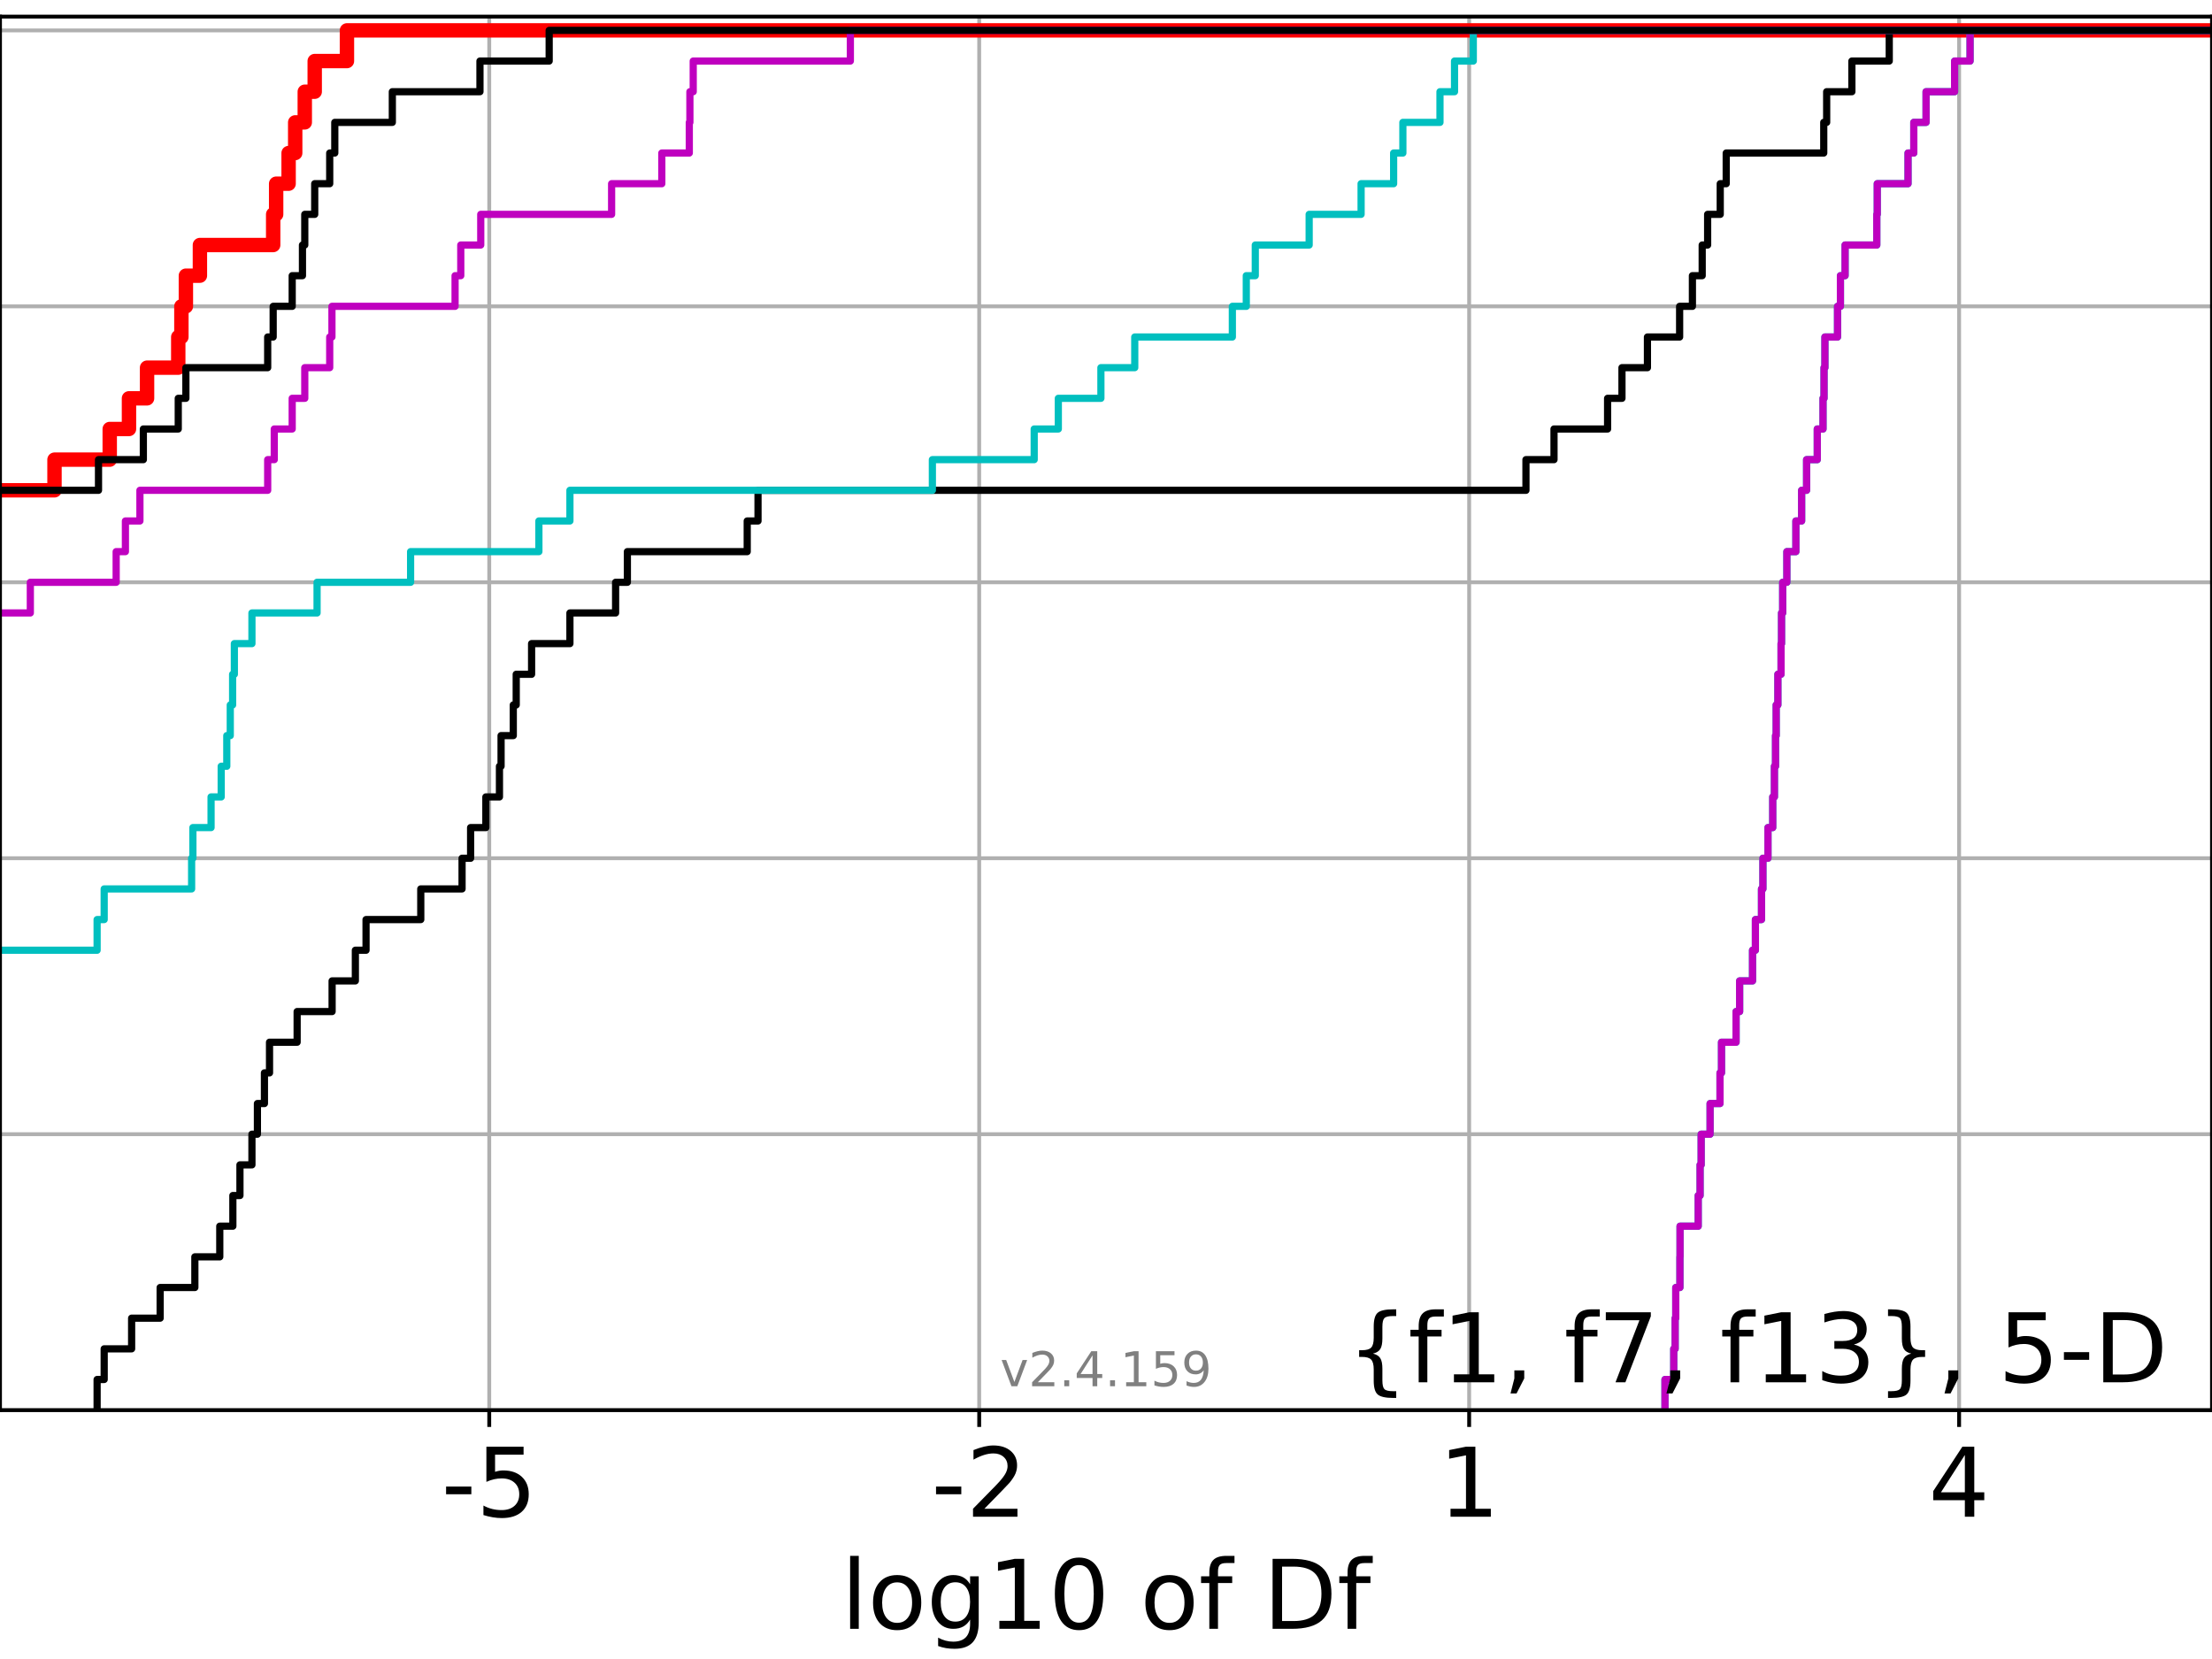 <?xml version="1.0" encoding="utf-8" standalone="no"?>
<!DOCTYPE svg PUBLIC "-//W3C//DTD SVG 1.1//EN"
  "http://www.w3.org/Graphics/SVG/1.1/DTD/svg11.dtd">
<!-- Created with matplotlib (https://matplotlib.org/) -->
<svg height="345.6pt" version="1.1" viewBox="0 0 460.8 345.6" width="460.8pt" xmlns="http://www.w3.org/2000/svg" xmlns:xlink="http://www.w3.org/1999/xlink">
 <defs>
  <style type="text/css">*{stroke-linecap:butt;stroke-linejoin:round;}</style>
 </defs>
 <g id="figure_1">
  <g id="patch_1">
   <path d="M 0 345.6 
L 460.8 345.6 
L 460.8 0 
L 0 0 
z
" style="fill:#ffffff;"/>
  </g>
  <g id="axes_1">
   <g id="patch_2">
    <path d="M 0 293.76 
L 460.8 293.76 
L 460.8 3.456 
L 0 3.456 
z
" style="fill:#ffffff;"/>
   </g>
   <g id="matplotlib.axis_1">
    <g id="xtick_1">
     <g id="line2d_1">
      <path clip-path="url(#p5ce88b8872)" d="M 101.919 293.76 
L 101.919 3.456 
" style="fill:none;stroke:#b0b0b0;stroke-linecap:square;stroke-width:0.8;"/>
     </g>
     <g id="line2d_2">
      <defs>
       <path d="M 0 0 
L 0 3.5 
" id="m26412cfd25" style="stroke:#000000;stroke-width:0.8;"/>
      </defs>
      <g>
       <use style="stroke:#000000;stroke-width:0.8;" x="101.919" xlink:href="#m26412cfd25" y="293.76"/>
      </g>
     </g>
     <g id="text_1">
      <!-- -5 -->
      <g transform="translate(91.949 315.957)scale(0.2 -0.2)">
       <defs>
        <path d="M 4.891 31.391 
L 31.203 31.391 
L 31.203 23.391 
L 4.891 23.391 
z
" id="DejaVuSans-45"/>
        <path d="M 10.797 72.906 
L 49.516 72.906 
L 49.516 64.594 
L 19.828 64.594 
L 19.828 46.734 
Q 21.969 47.469 24.109 47.828 
Q 26.266 48.188 28.422 48.188 
Q 40.625 48.188 47.75 41.5 
Q 54.891 34.812 54.891 23.391 
Q 54.891 11.625 47.562 5.094 
Q 40.234 -1.422 26.906 -1.422 
Q 22.312 -1.422 17.547 -0.641 
Q 12.797 0.141 7.719 1.703 
L 7.719 11.625 
Q 12.109 9.234 16.797 8.062 
Q 21.484 6.891 26.703 6.891 
Q 35.156 6.891 40.078 11.328 
Q 45.016 15.766 45.016 23.391 
Q 45.016 31 40.078 35.438 
Q 35.156 39.891 26.703 39.891 
Q 22.75 39.891 18.812 39.016 
Q 14.891 38.141 10.797 36.281 
z
" id="DejaVuSans-53"/>
       </defs>
       <use xlink:href="#DejaVuSans-45"/>
       <use x="36.084" xlink:href="#DejaVuSans-53"/>
      </g>
     </g>
    </g>
    <g id="xtick_2">
     <g id="line2d_3">
      <path clip-path="url(#p5ce88b8872)" d="M 203.986 293.76 
L 203.986 3.456 
" style="fill:none;stroke:#b0b0b0;stroke-linecap:square;stroke-width:0.8;"/>
     </g>
     <g id="line2d_4">
      <g>
       <use style="stroke:#000000;stroke-width:0.8;" x="203.986" xlink:href="#m26412cfd25" y="293.76"/>
      </g>
     </g>
     <g id="text_2">
      <!-- -2 -->
      <g transform="translate(194.016 315.957)scale(0.2 -0.2)">
       <defs>
        <path d="M 19.188 8.297 
L 53.609 8.297 
L 53.609 0 
L 7.328 0 
L 7.328 8.297 
Q 12.938 14.109 22.625 23.891 
Q 32.328 33.688 34.812 36.531 
Q 39.547 41.844 41.422 45.531 
Q 43.312 49.219 43.312 52.781 
Q 43.312 58.594 39.234 62.25 
Q 35.156 65.922 28.609 65.922 
Q 23.969 65.922 18.812 64.312 
Q 13.672 62.703 7.812 59.422 
L 7.812 69.391 
Q 13.766 71.781 18.938 73 
Q 24.125 74.219 28.422 74.219 
Q 39.75 74.219 46.484 68.547 
Q 53.219 62.891 53.219 53.422 
Q 53.219 48.922 51.531 44.891 
Q 49.859 40.875 45.406 35.406 
Q 44.188 33.984 37.641 27.219 
Q 31.109 20.453 19.188 8.297 
z
" id="DejaVuSans-50"/>
       </defs>
       <use xlink:href="#DejaVuSans-45"/>
       <use x="36.084" xlink:href="#DejaVuSans-50"/>
      </g>
     </g>
    </g>
    <g id="xtick_3">
     <g id="line2d_5">
      <path clip-path="url(#p5ce88b8872)" d="M 306.052 293.76 
L 306.052 3.456 
" style="fill:none;stroke:#b0b0b0;stroke-linecap:square;stroke-width:0.8;"/>
     </g>
     <g id="line2d_6">
      <g>
       <use style="stroke:#000000;stroke-width:0.8;" x="306.052" xlink:href="#m26412cfd25" y="293.76"/>
      </g>
     </g>
     <g id="text_3">
      <!-- 1 -->
      <g transform="translate(299.69 315.957)scale(0.2 -0.2)">
       <defs>
        <path d="M 12.406 8.297 
L 28.516 8.297 
L 28.516 63.922 
L 10.984 60.406 
L 10.984 69.391 
L 28.422 72.906 
L 38.281 72.906 
L 38.281 8.297 
L 54.391 8.297 
L 54.391 0 
L 12.406 0 
z
" id="DejaVuSans-49"/>
       </defs>
       <use xlink:href="#DejaVuSans-49"/>
      </g>
     </g>
    </g>
    <g id="xtick_4">
     <g id="line2d_7">
      <path clip-path="url(#p5ce88b8872)" d="M 408.119 293.76 
L 408.119 3.456 
" style="fill:none;stroke:#b0b0b0;stroke-linecap:square;stroke-width:0.8;"/>
     </g>
     <g id="line2d_8">
      <g>
       <use style="stroke:#000000;stroke-width:0.8;" x="408.119" xlink:href="#m26412cfd25" y="293.76"/>
      </g>
     </g>
     <g id="text_4">
      <!-- 4 -->
      <g transform="translate(401.756 315.957)scale(0.2 -0.2)">
       <defs>
        <path d="M 37.797 64.312 
L 12.891 25.391 
L 37.797 25.391 
z
M 35.203 72.906 
L 47.609 72.906 
L 47.609 25.391 
L 58.016 25.391 
L 58.016 17.188 
L 47.609 17.188 
L 47.609 0 
L 37.797 0 
L 37.797 17.188 
L 4.891 17.188 
L 4.891 26.703 
z
" id="DejaVuSans-52"/>
       </defs>
       <use xlink:href="#DejaVuSans-52"/>
      </g>
     </g>
    </g>
    <g id="text_5">
     <!-- log10 of Df -->
     <g transform="translate(175.214 339.313)scale(0.2 -0.2)">
      <defs>
       <path d="M 9.422 75.984 
L 18.406 75.984 
L 18.406 0 
L 9.422 0 
z
" id="DejaVuSans-108"/>
       <path d="M 30.609 48.391 
Q 23.391 48.391 19.188 42.75 
Q 14.984 37.109 14.984 27.297 
Q 14.984 17.484 19.156 11.844 
Q 23.344 6.203 30.609 6.203 
Q 37.797 6.203 41.984 11.859 
Q 46.188 17.531 46.188 27.297 
Q 46.188 37.016 41.984 42.703 
Q 37.797 48.391 30.609 48.391 
z
M 30.609 56 
Q 42.328 56 49.016 48.375 
Q 55.719 40.766 55.719 27.297 
Q 55.719 13.875 49.016 6.219 
Q 42.328 -1.422 30.609 -1.422 
Q 18.844 -1.422 12.172 6.219 
Q 5.516 13.875 5.516 27.297 
Q 5.516 40.766 12.172 48.375 
Q 18.844 56 30.609 56 
z
" id="DejaVuSans-111"/>
       <path d="M 45.406 27.984 
Q 45.406 37.75 41.375 43.109 
Q 37.359 48.484 30.078 48.484 
Q 22.859 48.484 18.828 43.109 
Q 14.797 37.75 14.797 27.984 
Q 14.797 18.266 18.828 12.891 
Q 22.859 7.516 30.078 7.516 
Q 37.359 7.516 41.375 12.891 
Q 45.406 18.266 45.406 27.984 
z
M 54.391 6.781 
Q 54.391 -7.172 48.188 -13.984 
Q 42 -20.797 29.203 -20.797 
Q 24.469 -20.797 20.266 -20.094 
Q 16.062 -19.391 12.109 -17.922 
L 12.109 -9.188 
Q 16.062 -11.328 19.922 -12.344 
Q 23.781 -13.375 27.781 -13.375 
Q 36.625 -13.375 41.016 -8.766 
Q 45.406 -4.156 45.406 5.172 
L 45.406 9.625 
Q 42.625 4.781 38.281 2.391 
Q 33.938 0 27.875 0 
Q 17.828 0 11.672 7.656 
Q 5.516 15.328 5.516 27.984 
Q 5.516 40.672 11.672 48.328 
Q 17.828 56 27.875 56 
Q 33.938 56 38.281 53.609 
Q 42.625 51.219 45.406 46.391 
L 45.406 54.688 
L 54.391 54.688 
z
" id="DejaVuSans-103"/>
       <path d="M 31.781 66.406 
Q 24.172 66.406 20.328 58.906 
Q 16.5 51.422 16.5 36.375 
Q 16.5 21.391 20.328 13.891 
Q 24.172 6.391 31.781 6.391 
Q 39.453 6.391 43.281 13.891 
Q 47.125 21.391 47.125 36.375 
Q 47.125 51.422 43.281 58.906 
Q 39.453 66.406 31.781 66.406 
z
M 31.781 74.219 
Q 44.047 74.219 50.516 64.516 
Q 56.984 54.828 56.984 36.375 
Q 56.984 17.969 50.516 8.266 
Q 44.047 -1.422 31.781 -1.422 
Q 19.531 -1.422 13.062 8.266 
Q 6.594 17.969 6.594 36.375 
Q 6.594 54.828 13.062 64.516 
Q 19.531 74.219 31.781 74.219 
z
" id="DejaVuSans-48"/>
       <path id="DejaVuSans-32"/>
       <path d="M 37.109 75.984 
L 37.109 68.5 
L 28.516 68.5 
Q 23.688 68.5 21.797 66.547 
Q 19.922 64.594 19.922 59.516 
L 19.922 54.688 
L 34.719 54.688 
L 34.719 47.703 
L 19.922 47.703 
L 19.922 0 
L 10.891 0 
L 10.891 47.703 
L 2.297 47.703 
L 2.297 54.688 
L 10.891 54.688 
L 10.891 58.5 
Q 10.891 67.625 15.141 71.797 
Q 19.391 75.984 28.609 75.984 
z
" id="DejaVuSans-102"/>
       <path d="M 19.672 64.797 
L 19.672 8.109 
L 31.594 8.109 
Q 46.688 8.109 53.688 14.938 
Q 60.688 21.781 60.688 36.531 
Q 60.688 51.172 53.688 57.984 
Q 46.688 64.797 31.594 64.797 
z
M 9.812 72.906 
L 30.078 72.906 
Q 51.266 72.906 61.172 64.094 
Q 71.094 55.281 71.094 36.531 
Q 71.094 17.672 61.125 8.828 
Q 51.172 0 30.078 0 
L 9.812 0 
z
" id="DejaVuSans-68"/>
      </defs>
      <use xlink:href="#DejaVuSans-108"/>
      <use x="27.783" xlink:href="#DejaVuSans-111"/>
      <use x="88.965" xlink:href="#DejaVuSans-103"/>
      <use x="152.441" xlink:href="#DejaVuSans-49"/>
      <use x="216.064" xlink:href="#DejaVuSans-48"/>
      <use x="279.688" xlink:href="#DejaVuSans-32"/>
      <use x="311.475" xlink:href="#DejaVuSans-111"/>
      <use x="372.656" xlink:href="#DejaVuSans-102"/>
      <use x="407.861" xlink:href="#DejaVuSans-32"/>
      <use x="439.648" xlink:href="#DejaVuSans-68"/>
      <use x="516.65" xlink:href="#DejaVuSans-102"/>
     </g>
    </g>
   </g>
   <g id="matplotlib.axis_2">
    <g id="ytick_1">
     <g id="line2d_9">
      <path clip-path="url(#p5ce88b8872)" d="M 0 293.76 
L 460.8 293.76 
" style="fill:none;stroke:#b0b0b0;stroke-linecap:square;stroke-width:0.8;"/>
     </g>
     <g id="line2d_10">
      <defs>
       <path d="M 0 0 
L -3.5 0 
" id="m787a7208d4" style="stroke:#000000;stroke-width:0.8;"/>
      </defs>
      <g>
       <use style="stroke:#000000;stroke-width:0.8;" x="0" xlink:href="#m787a7208d4" y="293.76"/>
      </g>
     </g>
    </g>
    <g id="ytick_2">
     <g id="line2d_11">
      <path clip-path="url(#p5ce88b8872)" d="M 0 236.274 
L 460.8 236.274 
" style="fill:none;stroke:#b0b0b0;stroke-linecap:square;stroke-width:0.8;"/>
     </g>
     <g id="line2d_12">
      <g>
       <use style="stroke:#000000;stroke-width:0.8;" x="0" xlink:href="#m787a7208d4" y="236.274"/>
      </g>
     </g>
    </g>
    <g id="ytick_3">
     <g id="line2d_13">
      <path clip-path="url(#p5ce88b8872)" d="M 0 178.788 
L 460.8 178.788 
" style="fill:none;stroke:#b0b0b0;stroke-linecap:square;stroke-width:0.8;"/>
     </g>
     <g id="line2d_14">
      <g>
       <use style="stroke:#000000;stroke-width:0.8;" x="0" xlink:href="#m787a7208d4" y="178.788"/>
      </g>
     </g>
    </g>
    <g id="ytick_4">
     <g id="line2d_15">
      <path clip-path="url(#p5ce88b8872)" d="M 0 121.302 
L 460.8 121.302 
" style="fill:none;stroke:#b0b0b0;stroke-linecap:square;stroke-width:0.8;"/>
     </g>
     <g id="line2d_16">
      <g>
       <use style="stroke:#000000;stroke-width:0.8;" x="0" xlink:href="#m787a7208d4" y="121.302"/>
      </g>
     </g>
    </g>
    <g id="ytick_5">
     <g id="line2d_17">
      <path clip-path="url(#p5ce88b8872)" d="M 0 63.816 
L 460.8 63.816 
" style="fill:none;stroke:#b0b0b0;stroke-linecap:square;stroke-width:0.8;"/>
     </g>
     <g id="line2d_18">
      <g>
       <use style="stroke:#000000;stroke-width:0.8;" x="0" xlink:href="#m787a7208d4" y="63.816"/>
      </g>
     </g>
    </g>
    <g id="ytick_6">
     <g id="line2d_19">
      <path clip-path="url(#p5ce88b8872)" d="M 0 6.33 
L 460.8 6.33 
" style="fill:none;stroke:#b0b0b0;stroke-linecap:square;stroke-width:0.8;"/>
     </g>
     <g id="line2d_20">
      <g>
       <use style="stroke:#000000;stroke-width:0.8;" x="0" xlink:href="#m787a7208d4" y="6.33"/>
      </g>
     </g>
    </g>
   </g>
   <g id="line2d_21">
    <path clip-path="url(#p5ce88b8872)" d="M -1 102.14 
L 11.353 102.14 
L 11.353 95.753 
L 22.86 95.753 
L 22.86 89.366 
L 26.868 89.366 
L 26.868 82.978 
L 30.635 82.978 
L 30.635 76.591 
L 37.134 76.591 
L 37.134 70.204 
L 37.786 70.204 
L 37.786 63.816 
L 38.724 63.816 
L 38.724 57.429 
L 41.645 57.429 
L 41.645 51.042 
L 56.907 51.042 
L 56.907 44.654 
L 57.526 44.654 
L 57.526 38.267 
L 60.123 38.267 
L 60.123 31.88 
L 61.495 31.88 
L 61.495 25.492 
L 63.49 25.492 
L 63.49 19.105 
L 65.56 19.105 
L 65.56 12.718 
L 72.274 12.718 
L 72.274 6.33 
L 72.274 6.33 
L 72.274 6.33 
L 460.8 6.33 
" style="fill:none;stroke:#ff0000;stroke-linecap:square;stroke-width:3;"/>
   </g>
   <g id="line2d_22">
    <path clip-path="url(#p5ce88b8872)" d="M 346.847 293.76 
L 346.847 287.373 
L 348.673 287.373 
L 348.673 280.985 
L 348.964 280.985 
L 348.964 274.598 
L 349.091 274.598 
L 349.091 268.211 
L 349.959 268.211 
L 349.959 261.823 
L 349.984 261.823 
L 349.984 255.436 
L 353.767 255.436 
L 353.767 249.049 
L 354.16 249.049 
L 354.16 242.661 
L 354.383 242.661 
L 354.383 236.274 
L 356.244 236.274 
L 356.244 229.887 
L 358.308 229.887 
L 358.308 223.499 
L 358.621 223.499 
L 358.621 217.112 
L 361.658 217.112 
L 361.658 210.725 
L 362.4 210.725 
L 362.4 204.337 
L 365.085 204.337 
L 365.085 197.95 
L 365.682 197.95 
L 365.682 191.563 
L 366.952 191.563 
L 366.952 185.175 
L 367.247 185.175 
L 367.247 178.788 
L 368.301 178.788 
L 368.301 172.401 
L 369.293 172.401 
L 369.293 166.013 
L 369.646 166.013 
L 369.646 159.626 
L 369.874 159.626 
L 369.874 153.239 
L 370.013 153.239 
L 370.013 146.851 
L 370.363 146.851 
L 370.363 140.464 
L 371.025 140.464 
L 371.025 134.077 
L 371.126 134.077 
L 371.126 127.69 
L 371.366 127.69 
L 371.366 121.302 
L 372.235 121.302 
L 372.235 114.915 
L 374.114 114.915 
L 374.114 108.528 
L 375.314 108.528 
L 375.314 102.14 
L 376.345 102.14 
L 376.345 95.753 
L 378.569 95.753 
L 378.569 89.366 
L 379.766 89.366 
L 379.766 82.978 
L 379.98 82.978 
L 379.98 76.591 
L 380.162 76.591 
L 380.162 70.204 
L 382.791 70.204 
L 382.791 63.816 
L 383.396 63.816 
L 383.396 57.429 
L 384.365 57.429 
L 384.365 51.042 
L 390.972 51.042 
L 390.972 44.654 
L 391.068 44.654 
L 391.068 38.267 
L 397.477 38.267 
L 397.477 31.88 
L 398.678 31.88 
L 398.678 25.492 
L 401.234 25.492 
L 401.234 19.105 
L 407.182 19.105 
L 407.182 12.718 
L 410.401 12.718 
L 410.401 6.33 
L 410.401 6.33 
L 410.401 6.33 
L 460.8 6.33 
" style="fill:none;stroke:#00bfbf;stroke-linecap:square;stroke-width:1.5;"/>
   </g>
   <g id="line2d_23">
    <path clip-path="url(#p5ce88b8872)" d="M 346.847 293.76 
L 346.847 287.373 
L 348.673 287.373 
L 348.673 280.985 
L 348.964 280.985 
L 348.964 274.598 
L 349.091 274.598 
L 349.091 268.211 
L 349.959 268.211 
L 349.959 261.823 
L 349.984 261.823 
L 349.984 255.436 
L 353.767 255.436 
L 353.767 249.049 
L 354.16 249.049 
L 354.16 242.661 
L 354.383 242.661 
L 354.383 236.274 
L 356.244 236.274 
L 356.244 229.887 
L 358.308 229.887 
L 358.308 223.499 
L 358.621 223.499 
L 358.621 217.112 
L 361.658 217.112 
L 361.658 210.725 
L 362.4 210.725 
L 362.4 204.337 
L 365.085 204.337 
L 365.085 197.95 
L 365.682 197.95 
L 365.682 191.563 
L 366.952 191.563 
L 366.952 185.175 
L 367.247 185.175 
L 367.247 178.788 
L 368.301 178.788 
L 368.301 172.401 
L 369.293 172.401 
L 369.293 166.013 
L 369.646 166.013 
L 369.646 159.626 
L 369.874 159.626 
L 369.874 153.239 
L 370.013 153.239 
L 370.013 146.851 
L 370.363 146.851 
L 370.363 140.464 
L 371.025 140.464 
L 371.025 134.077 
L 371.126 134.077 
L 371.126 127.69 
L 371.366 127.69 
L 371.366 121.302 
L 372.235 121.302 
L 372.235 114.915 
L 374.114 114.915 
L 374.114 108.528 
L 375.314 108.528 
L 375.314 102.14 
L 376.345 102.14 
L 376.345 95.753 
L 378.569 95.753 
L 378.569 89.366 
L 379.766 89.366 
L 379.766 82.978 
L 379.98 82.978 
L 379.98 76.591 
L 380.162 76.591 
L 380.162 70.204 
L 382.791 70.204 
L 382.791 63.816 
L 383.396 63.816 
L 383.396 57.429 
L 384.365 57.429 
L 384.365 51.042 
L 390.972 51.042 
L 390.972 44.654 
L 391.068 44.654 
L 391.068 38.267 
L 397.477 38.267 
L 397.477 31.88 
L 398.678 31.88 
L 398.678 25.492 
L 401.234 25.492 
L 401.234 19.105 
L 407.182 19.105 
L 407.182 12.718 
L 410.401 12.718 
L 410.401 6.33 
L 410.401 6.33 
L 410.401 6.33 
L 460.8 6.33 
" style="fill:none;stroke:#bf00bf;stroke-linecap:square;stroke-width:1.5;"/>
   </g>
   <g id="line2d_24">
    <path clip-path="url(#p5ce88b8872)" d="M 20.23 293.76 
L 20.23 287.373 
L 21.704 287.373 
L 21.704 280.985 
L 27.42 280.985 
L 27.42 274.598 
L 33.363 274.598 
L 33.363 268.211 
L 40.592 268.211 
L 40.592 261.823 
L 45.783 261.823 
L 45.783 255.436 
L 48.509 255.436 
L 48.509 249.049 
L 49.986 249.049 
L 49.986 242.661 
L 52.483 242.661 
L 52.483 236.274 
L 53.625 236.274 
L 53.625 229.887 
L 55.087 229.887 
L 55.087 223.499 
L 56.146 223.499 
L 56.146 217.112 
L 61.899 217.112 
L 61.899 210.725 
L 69.185 210.725 
L 69.185 204.337 
L 74.029 204.337 
L 74.029 197.95 
L 76.253 197.95 
L 76.253 191.563 
L 87.655 191.563 
L 87.655 185.175 
L 96.256 185.175 
L 96.256 178.788 
L 98.036 178.788 
L 98.036 172.401 
L 101.214 172.401 
L 101.214 166.013 
L 104.045 166.013 
L 104.045 159.626 
L 104.383 159.626 
L 104.383 153.239 
L 106.927 153.239 
L 106.927 146.851 
L 107.538 146.851 
L 107.538 140.464 
L 110.74 140.464 
L 110.74 134.077 
L 118.725 134.077 
L 118.725 127.69 
L 128.241 127.69 
L 128.241 121.302 
L 130.694 121.302 
L 130.694 114.915 
L 155.659 114.915 
L 155.659 108.528 
L 157.908 108.528 
L 157.908 102.14 
L 317.884 102.14 
L 317.884 95.753 
L 323.728 95.753 
L 323.728 89.366 
L 334.891 89.366 
L 334.891 82.978 
L 337.885 82.978 
L 337.885 76.591 
L 343.192 76.591 
L 343.192 70.204 
L 349.897 70.204 
L 349.897 63.816 
L 352.56 63.816 
L 352.56 57.429 
L 354.598 57.429 
L 354.598 51.042 
L 355.732 51.042 
L 355.732 44.654 
L 358.357 44.654 
L 358.357 38.267 
L 359.602 38.267 
L 359.602 31.88 
L 379.92 31.88 
L 379.92 25.492 
L 380.529 25.492 
L 380.529 19.105 
L 385.782 19.105 
L 385.782 12.718 
L 393.566 12.718 
L 393.566 6.33 
L 393.566 6.33 
L 393.566 6.33 
L 460.8 6.33 
" style="fill:none;stroke:#000000;stroke-linecap:square;stroke-width:1.5;"/>
   </g>
   <g id="line2d_25">
    <path clip-path="url(#p5ce88b8872)" d="M -1 197.95 
L 20.23 197.95 
L 20.23 191.563 
L 21.704 191.563 
L 21.704 185.175 
L 39.918 185.175 
L 39.918 178.788 
L 40.183 178.788 
L 40.183 172.401 
L 43.969 172.401 
L 43.969 166.013 
L 46.081 166.013 
L 46.081 159.626 
L 47.245 159.626 
L 47.245 153.239 
L 47.969 153.239 
L 47.969 146.851 
L 48.459 146.851 
L 48.459 140.464 
L 48.821 140.464 
L 48.821 134.077 
L 52.483 134.077 
L 52.483 127.69 
L 66.051 127.69 
L 66.051 121.302 
L 85.535 121.302 
L 85.535 114.915 
L 112.261 114.915 
L 112.261 108.528 
L 118.725 108.528 
L 118.725 102.14 
L 194.231 102.14 
L 194.231 95.753 
L 215.442 95.753 
L 215.442 89.366 
L 220.468 89.366 
L 220.468 82.978 
L 229.339 82.978 
L 229.339 76.591 
L 236.39 76.591 
L 236.39 70.204 
L 256.722 70.204 
L 256.722 63.816 
L 259.625 63.816 
L 259.625 57.429 
L 261.5 57.429 
L 261.5 51.042 
L 272.723 51.042 
L 272.723 44.654 
L 283.542 44.654 
L 283.542 38.267 
L 290.319 38.267 
L 290.319 31.88 
L 292.244 31.88 
L 292.244 25.492 
L 299.974 25.492 
L 299.974 19.105 
L 303.005 19.105 
L 303.005 12.718 
L 306.915 12.718 
L 306.915 6.33 
L 306.915 6.33 
L 306.915 6.33 
L 460.8 6.33 
" style="fill:none;stroke:#00bfbf;stroke-linecap:square;stroke-width:1.5;"/>
   </g>
   <g id="line2d_26">
    <path clip-path="url(#p5ce88b8872)" d="M -1 127.69 
L 6.319 127.69 
L 6.319 121.302 
L 24.2 121.302 
L 24.2 114.915 
L 26.126 114.915 
L 26.126 108.528 
L 29.149 108.528 
L 29.149 102.14 
L 55.764 102.14 
L 55.764 95.753 
L 57.135 95.753 
L 57.135 89.366 
L 60.87 89.366 
L 60.87 82.978 
L 63.49 82.978 
L 63.49 76.591 
L 68.685 76.591 
L 68.685 70.204 
L 69.151 70.204 
L 69.151 63.816 
L 94.801 63.816 
L 94.801 57.429 
L 95.987 57.429 
L 95.987 51.042 
L 100.148 51.042 
L 100.148 44.654 
L 127.409 44.654 
L 127.409 38.267 
L 137.866 38.267 
L 137.866 31.88 
L 143.593 31.88 
L 143.593 25.492 
L 143.718 25.492 
L 143.718 19.105 
L 144.411 19.105 
L 144.411 12.718 
L 177.144 12.718 
L 177.144 6.33 
L 177.144 6.33 
L 177.144 6.33 
L 460.8 6.33 
" style="fill:none;stroke:#bf00bf;stroke-linecap:square;stroke-width:1.5;"/>
   </g>
   <g id="line2d_27">
    <path clip-path="url(#p5ce88b8872)" d="M -1 102.14 
L 20.521 102.14 
L 20.521 95.753 
L 29.861 95.753 
L 29.861 89.366 
L 37.134 89.366 
L 37.134 82.978 
L 38.724 82.978 
L 38.724 76.591 
L 55.764 76.591 
L 55.764 70.204 
L 56.907 70.204 
L 56.907 63.816 
L 60.87 63.816 
L 60.87 57.429 
L 63.008 57.429 
L 63.008 51.042 
L 63.49 51.042 
L 63.49 44.654 
L 65.56 44.654 
L 65.56 38.267 
L 68.685 38.267 
L 68.685 31.88 
L 69.743 31.88 
L 69.743 25.492 
L 81.731 25.492 
L 81.731 19.105 
L 99.984 19.105 
L 99.984 12.718 
L 114.404 12.718 
L 114.404 6.33 
L 114.404 6.33 
L 114.404 6.33 
L 460.8 6.33 
" style="fill:none;stroke:#000000;stroke-linecap:square;stroke-width:1.5;"/>
   </g>
   <g id="patch_3">
    <path d="M 0 293.76 
L 0 3.456 
" style="fill:none;stroke:#000000;stroke-linecap:square;stroke-linejoin:miter;stroke-width:0.8;"/>
   </g>
   <g id="patch_4">
    <path d="M 460.8 293.76 
L 460.8 3.456 
" style="fill:none;stroke:#000000;stroke-linecap:square;stroke-linejoin:miter;stroke-width:0.8;"/>
   </g>
   <g id="patch_5">
    <path d="M -0 293.76 
L 460.8 293.76 
" style="fill:none;stroke:#000000;stroke-linecap:square;stroke-linejoin:miter;stroke-width:0.8;"/>
   </g>
   <g id="patch_6">
    <path d="M -0 3.456 
L 460.8 3.456 
" style="fill:none;stroke:#000000;stroke-linecap:square;stroke-linejoin:miter;stroke-width:0.8;"/>
   </g>
   <g id="text_6">
    <!-- {f1, f7, f13}, 5-D -->
    <g transform="translate(280.634 287.954)scale(0.2 -0.2)">
     <defs>
      <path d="M 51.125 -9.281 
L 51.125 -16.312 
L 48.094 -16.312 
Q 35.938 -16.312 31.812 -12.688 
Q 27.688 -9.078 27.688 1.703 
L 27.688 13.375 
Q 27.688 20.75 25.047 23.578 
Q 22.406 26.422 15.484 26.422 
L 12.5 26.422 
L 12.5 33.406 
L 15.484 33.406 
Q 22.469 33.406 25.078 36.203 
Q 27.688 39.016 27.688 46.297 
L 27.688 58.016 
Q 27.688 68.797 31.812 72.391 
Q 35.938 75.984 48.094 75.984 
L 51.125 75.984 
L 51.125 69 
L 47.797 69 
Q 40.922 69 38.812 66.844 
Q 36.719 64.703 36.719 57.812 
L 36.719 45.703 
Q 36.719 38.031 34.5 34.562 
Q 32.281 31.109 26.906 29.891 
Q 32.328 28.562 34.516 25.094 
Q 36.719 21.625 36.719 14.016 
L 36.719 1.906 
Q 36.719 -4.984 38.812 -7.125 
Q 40.922 -9.281 47.797 -9.281 
z
" id="DejaVuSans-123"/>
      <path d="M 11.719 12.406 
L 22.016 12.406 
L 22.016 4 
L 14.016 -11.625 
L 7.719 -11.625 
L 11.719 4 
z
" id="DejaVuSans-44"/>
      <path d="M 8.203 72.906 
L 55.078 72.906 
L 55.078 68.703 
L 28.609 0 
L 18.312 0 
L 43.219 64.594 
L 8.203 64.594 
z
" id="DejaVuSans-55"/>
      <path d="M 40.578 39.312 
Q 47.656 37.797 51.625 33 
Q 55.609 28.219 55.609 21.188 
Q 55.609 10.406 48.188 4.484 
Q 40.766 -1.422 27.094 -1.422 
Q 22.516 -1.422 17.656 -0.516 
Q 12.797 0.391 7.625 2.203 
L 7.625 11.719 
Q 11.719 9.328 16.594 8.109 
Q 21.484 6.891 26.812 6.891 
Q 36.078 6.891 40.938 10.547 
Q 45.797 14.203 45.797 21.188 
Q 45.797 27.641 41.281 31.266 
Q 36.766 34.906 28.719 34.906 
L 20.219 34.906 
L 20.219 43.016 
L 29.109 43.016 
Q 36.375 43.016 40.234 45.922 
Q 44.094 48.828 44.094 54.297 
Q 44.094 59.906 40.109 62.906 
Q 36.141 65.922 28.719 65.922 
Q 24.656 65.922 20.016 65.031 
Q 15.375 64.156 9.812 62.312 
L 9.812 71.094 
Q 15.438 72.656 20.344 73.438 
Q 25.25 74.219 29.594 74.219 
Q 40.828 74.219 47.359 69.109 
Q 53.906 64.016 53.906 55.328 
Q 53.906 49.266 50.438 45.094 
Q 46.969 40.922 40.578 39.312 
z
" id="DejaVuSans-51"/>
      <path d="M 12.5 -9.281 
L 15.922 -9.281 
Q 22.75 -9.281 24.828 -7.172 
Q 26.906 -5.078 26.906 1.906 
L 26.906 14.016 
Q 26.906 21.625 29.094 25.094 
Q 31.297 28.562 36.719 29.891 
Q 31.297 31.109 29.094 34.562 
Q 26.906 38.031 26.906 45.703 
L 26.906 57.812 
Q 26.906 64.75 24.828 66.875 
Q 22.75 69 15.922 69 
L 12.5 69 
L 12.5 75.984 
L 15.578 75.984 
Q 27.734 75.984 31.812 72.391 
Q 35.891 68.797 35.891 58.016 
L 35.891 46.297 
Q 35.891 39.016 38.516 36.203 
Q 41.156 33.406 48.094 33.406 
L 51.125 33.406 
L 51.125 26.422 
L 48.094 26.422 
Q 41.156 26.422 38.516 23.578 
Q 35.891 20.75 35.891 13.375 
L 35.891 1.703 
Q 35.891 -9.078 31.812 -12.688 
Q 27.734 -16.312 15.578 -16.312 
L 12.5 -16.312 
z
" id="DejaVuSans-125"/>
     </defs>
     <use xlink:href="#DejaVuSans-123"/>
     <use x="63.623" xlink:href="#DejaVuSans-102"/>
     <use x="98.828" xlink:href="#DejaVuSans-49"/>
     <use x="162.451" xlink:href="#DejaVuSans-44"/>
     <use x="194.238" xlink:href="#DejaVuSans-32"/>
     <use x="226.025" xlink:href="#DejaVuSans-102"/>
     <use x="261.23" xlink:href="#DejaVuSans-55"/>
     <use x="324.854" xlink:href="#DejaVuSans-44"/>
     <use x="356.641" xlink:href="#DejaVuSans-32"/>
     <use x="388.428" xlink:href="#DejaVuSans-102"/>
     <use x="423.633" xlink:href="#DejaVuSans-49"/>
     <use x="487.256" xlink:href="#DejaVuSans-51"/>
     <use x="550.879" xlink:href="#DejaVuSans-125"/>
     <use x="614.502" xlink:href="#DejaVuSans-44"/>
     <use x="646.289" xlink:href="#DejaVuSans-32"/>
     <use x="678.076" xlink:href="#DejaVuSans-53"/>
     <use x="741.699" xlink:href="#DejaVuSans-45"/>
     <use x="777.783" xlink:href="#DejaVuSans-68"/>
    </g>
   </g>
   <g id="text_7">
    <!-- v2.4.159 -->
    <g style="fill:#808080;" transform="translate(208.356 288.777)scale(0.1 -0.1)">
     <defs>
      <path d="M 2.984 54.688 
L 12.5 54.688 
L 29.594 8.797 
L 46.688 54.688 
L 56.203 54.688 
L 35.688 0 
L 23.484 0 
z
" id="DejaVuSans-118"/>
      <path d="M 10.688 12.406 
L 21 12.406 
L 21 0 
L 10.688 0 
z
" id="DejaVuSans-46"/>
      <path d="M 10.984 1.516 
L 10.984 10.5 
Q 14.703 8.734 18.5 7.812 
Q 22.312 6.891 25.984 6.891 
Q 35.75 6.891 40.891 13.453 
Q 46.047 20.016 46.781 33.406 
Q 43.953 29.203 39.594 26.953 
Q 35.25 24.703 29.984 24.703 
Q 19.047 24.703 12.672 31.312 
Q 6.297 37.938 6.297 49.422 
Q 6.297 60.641 12.938 67.422 
Q 19.578 74.219 30.609 74.219 
Q 43.266 74.219 49.922 64.516 
Q 56.594 54.828 56.594 36.375 
Q 56.594 19.141 48.406 8.859 
Q 40.234 -1.422 26.422 -1.422 
Q 22.703 -1.422 18.891 -0.688 
Q 15.094 0.047 10.984 1.516 
z
M 30.609 32.422 
Q 37.25 32.422 41.125 36.953 
Q 45.016 41.5 45.016 49.422 
Q 45.016 57.281 41.125 61.844 
Q 37.25 66.406 30.609 66.406 
Q 23.969 66.406 20.094 61.844 
Q 16.219 57.281 16.219 49.422 
Q 16.219 41.5 20.094 36.953 
Q 23.969 32.422 30.609 32.422 
z
" id="DejaVuSans-57"/>
     </defs>
     <use xlink:href="#DejaVuSans-118"/>
     <use x="59.18" xlink:href="#DejaVuSans-50"/>
     <use x="122.803" xlink:href="#DejaVuSans-46"/>
     <use x="154.59" xlink:href="#DejaVuSans-52"/>
     <use x="218.213" xlink:href="#DejaVuSans-46"/>
     <use x="250" xlink:href="#DejaVuSans-49"/>
     <use x="313.623" xlink:href="#DejaVuSans-53"/>
     <use x="377.246" xlink:href="#DejaVuSans-57"/>
    </g>
   </g>
  </g>
 </g>
 <defs>
  <clipPath id="p5ce88b8872">
   <rect height="290.304" width="460.8" x="0" y="3.456"/>
  </clipPath>
 </defs>
</svg>
